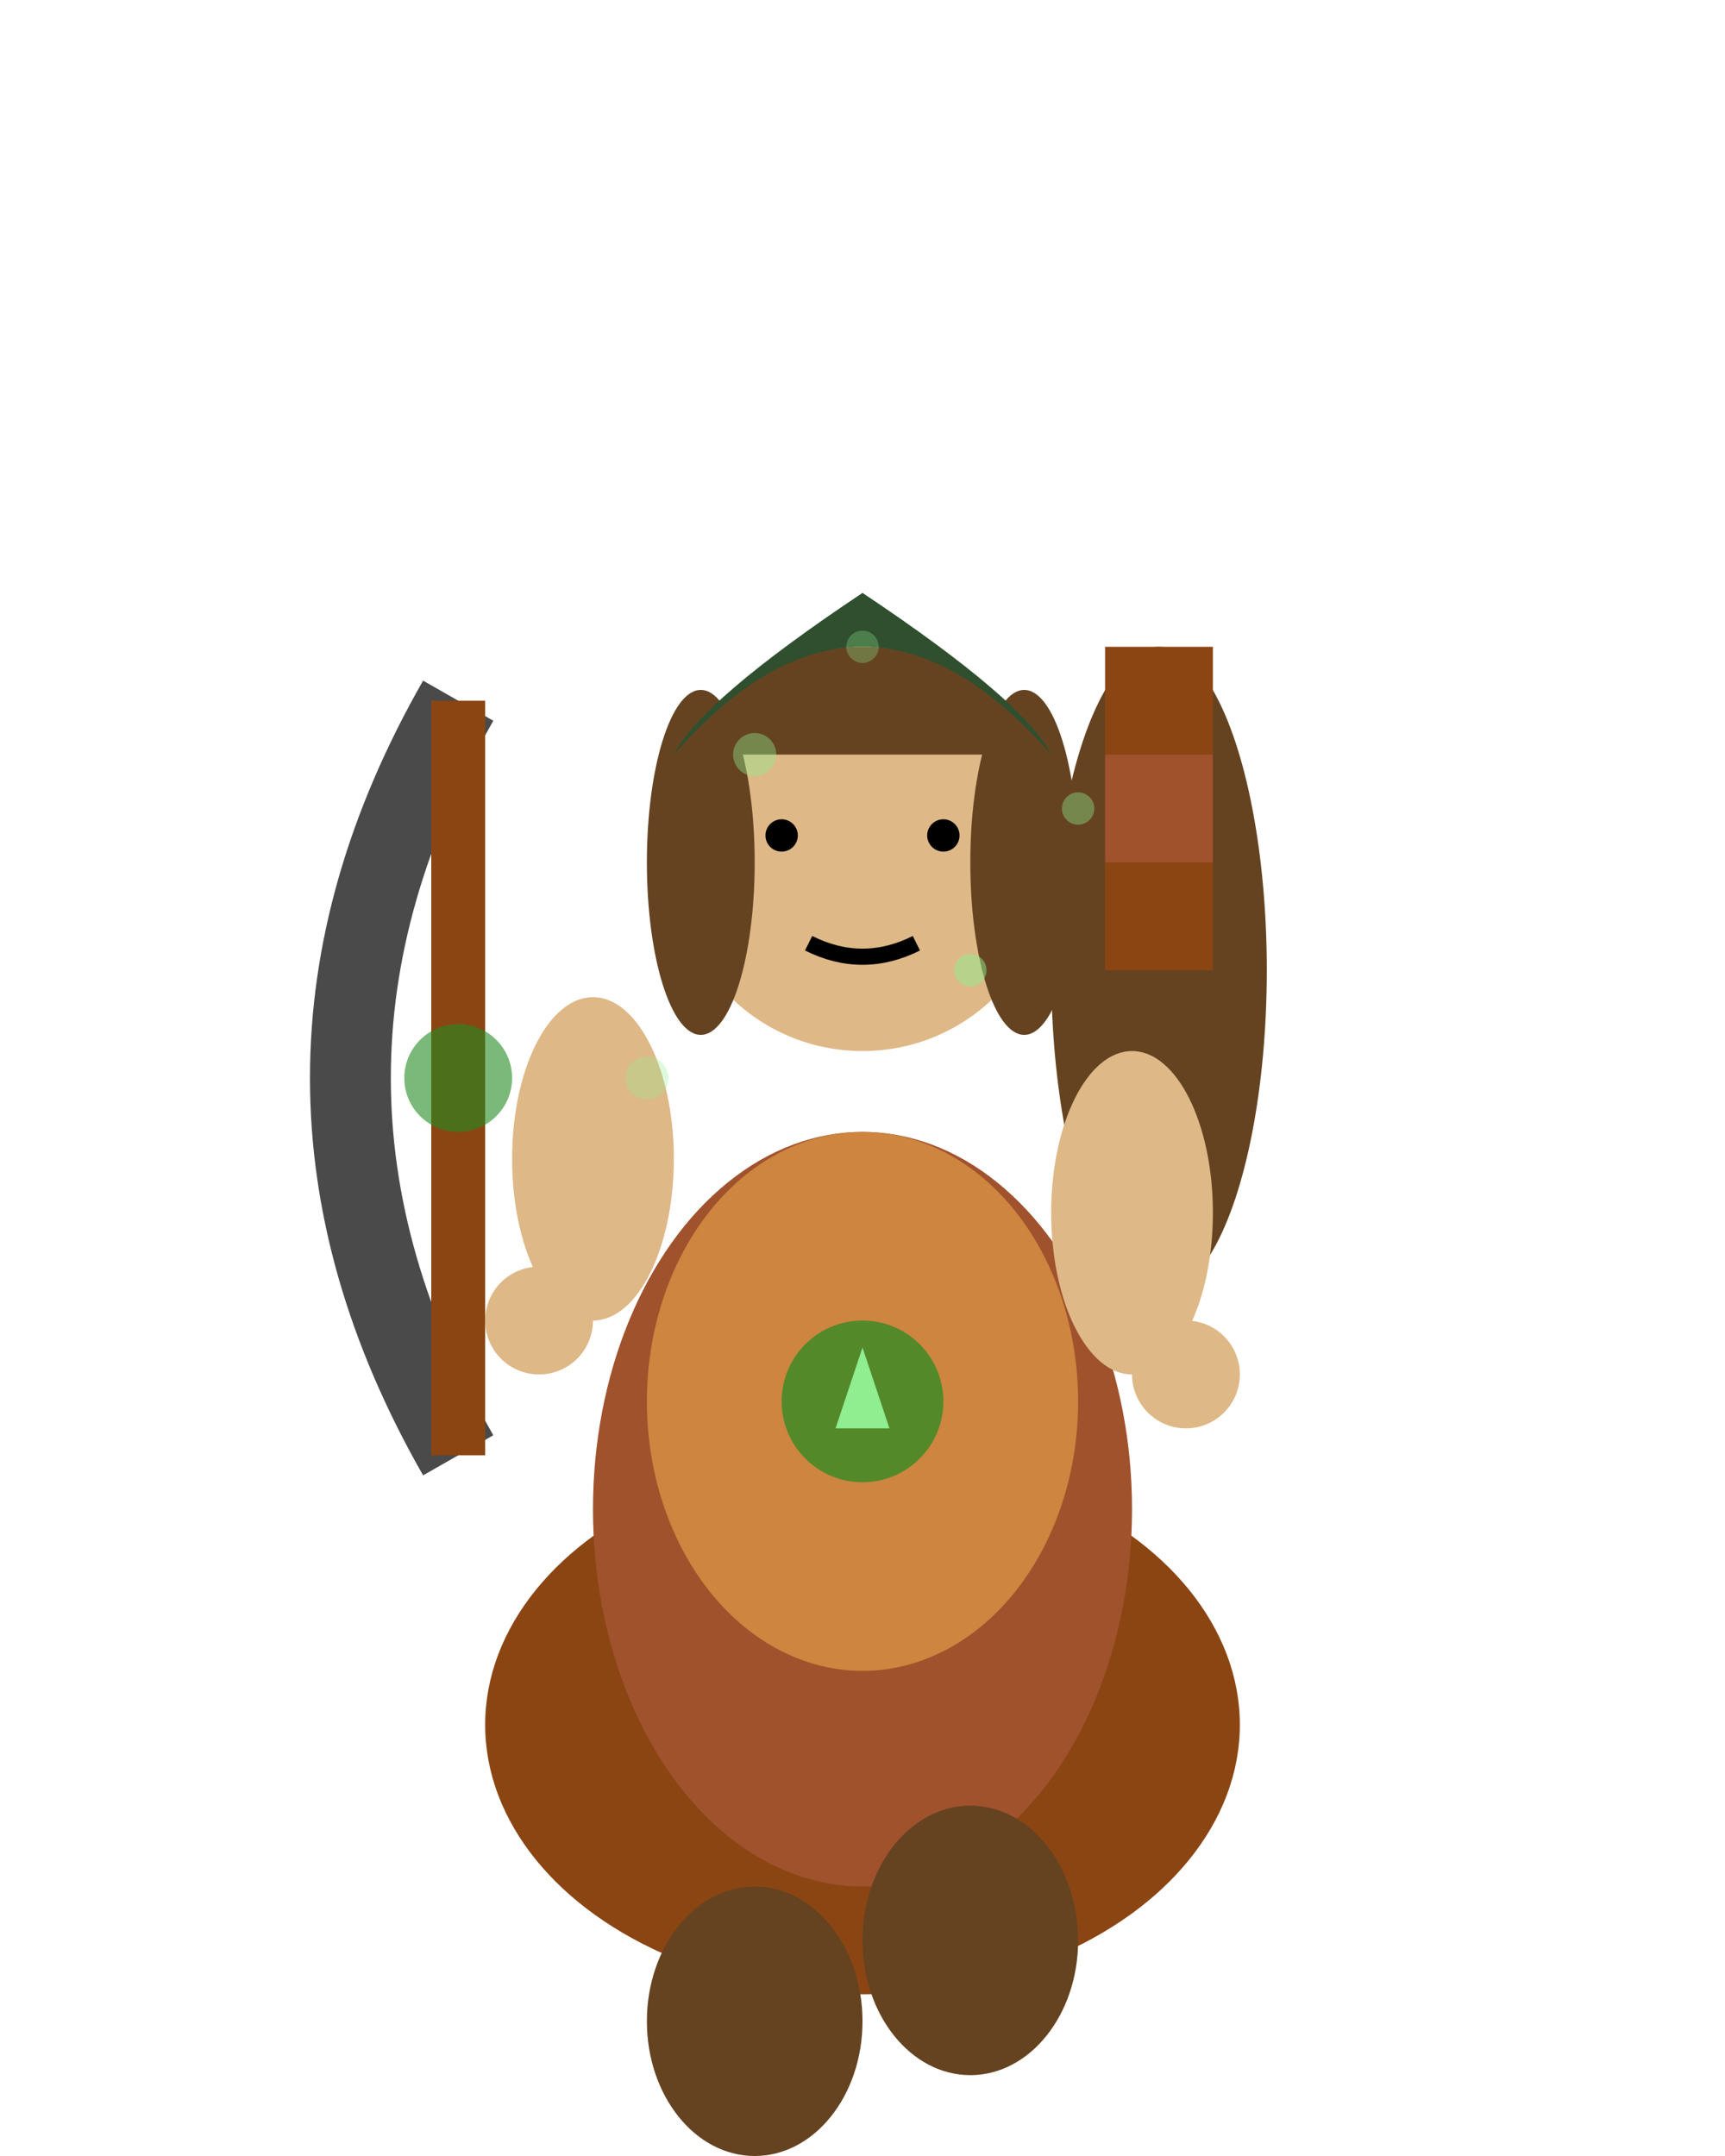 <svg width="32" height="40" viewBox="0 0 32 40" xmlns="http://www.w3.org/2000/svg">
  <!-- Huntress Move Frame 2 - Mid step -->
  
  <!-- Bow (stable during movement) -->
  <path d="M 8.5 13 Q 6.5 16.5 6.5 20 Q 6.5 23.5 8.5 27" stroke="#4A4A4A" stroke-width="1.5" fill="none"/>
  <line x1="8.5" y1="13" x2="8.5" y2="27" stroke="#8B4513" stroke-width="1"/>
  <circle cx="8.5" cy="20" r="1" fill="#228B22" opacity="0.6"/>
  
  <!-- Quiver on back (movement bounce) -->
  <ellipse cx="21.5" cy="18" rx="2" ry="6" fill="#654321"/>
  <rect x="20.5" y="12" width="2" height="2" fill="#8B4513"/>
  <rect x="20.5" y="14" width="2" height="2" fill="#A0522D"/>
  <rect x="20.5" y="16" width="2" height="2" fill="#8B4513"/>
  
  <!-- Body - leather armor at mid-step -->
  <ellipse cx="16" cy="32" rx="7" ry="5" fill="#8B4513"/>
  <ellipse cx="16" cy="28" rx="5" ry="7" fill="#A0522D"/>
  <ellipse cx="16" cy="26" rx="4" ry="5" fill="#CD853F"/>
  
  <!-- Nature emblem on chest -->
  <circle cx="16" cy="26" r="1.5" fill="#228B22" opacity="0.7"/>
  <polygon points="16,25 15.5,26.5 16.5,26.5" fill="#90EE90"/>
  
  <!-- Arms - bow handling movement -->
  <ellipse cx="11" cy="21.5" rx="1.5" ry="3" fill="#DEB887"/>
  <ellipse cx="21" cy="22.5" rx="1.5" ry="3" fill="#DEB887"/>
  
  <!-- Hands -->
  <circle cx="10" cy="24.5" r="1" fill="#DEB887"/>
  <circle cx="22" cy="25.5" r="1" fill="#DEB887"/>
  
  <!-- Head (natural bob) -->
  <circle cx="16" cy="16" r="3.5" fill="#DEB887"/>
  
  <!-- Hair - flowing with movement -->
  <path d="M 12.5 14 Q 14 12 16 12 Q 18 12 19.5 14" fill="#654321"/>
  <ellipse cx="13" cy="16" rx="1" ry="3.2" fill="#654321"/>
  <ellipse cx="19" cy="16" rx="1" ry="3.2" fill="#654321"/>
  
  <!-- Face - focused expression -->
  <circle cx="14.5" cy="15.5" r="0.3" fill="#000"/>
  <circle cx="17.5" cy="15.5" r="0.3" fill="#000"/>
  <path d="M 15 17.5 Q 16 18 17 17.5" stroke="#000" stroke-width="0.3" fill="none"/>
  
  <!-- Hood/cap -->
  <path d="M 12.5 14 Q 16 10 19.5 14 Q 19 13 16 11 Q 13 13 12.5 14" fill="#2F4F2F"/>
  
  <!-- Leg armor/boots - mid-step stance -->
  <ellipse cx="14" cy="37.5" rx="2" ry="2.5" fill="#654321"/>
  <ellipse cx="18" cy="36" rx="2" ry="2.5" fill="#654321"/>
  
  <!-- Nature magic aura (movement energy) -->
  <circle cx="14" cy="14" r="0.4" fill="#90EE90" opacity="0.4"/>
  <circle cx="18" cy="18" r="0.3" fill="#90EE90" opacity="0.5"/>
  <circle cx="12" cy="20" r="0.4" fill="#90EE90" opacity="0.3"/>
  <circle cx="20" cy="15" r="0.3" fill="#90EE90" opacity="0.4"/>
  <circle cx="16" cy="12" r="0.3" fill="#90EE90" opacity="0.3"/>
</svg> 